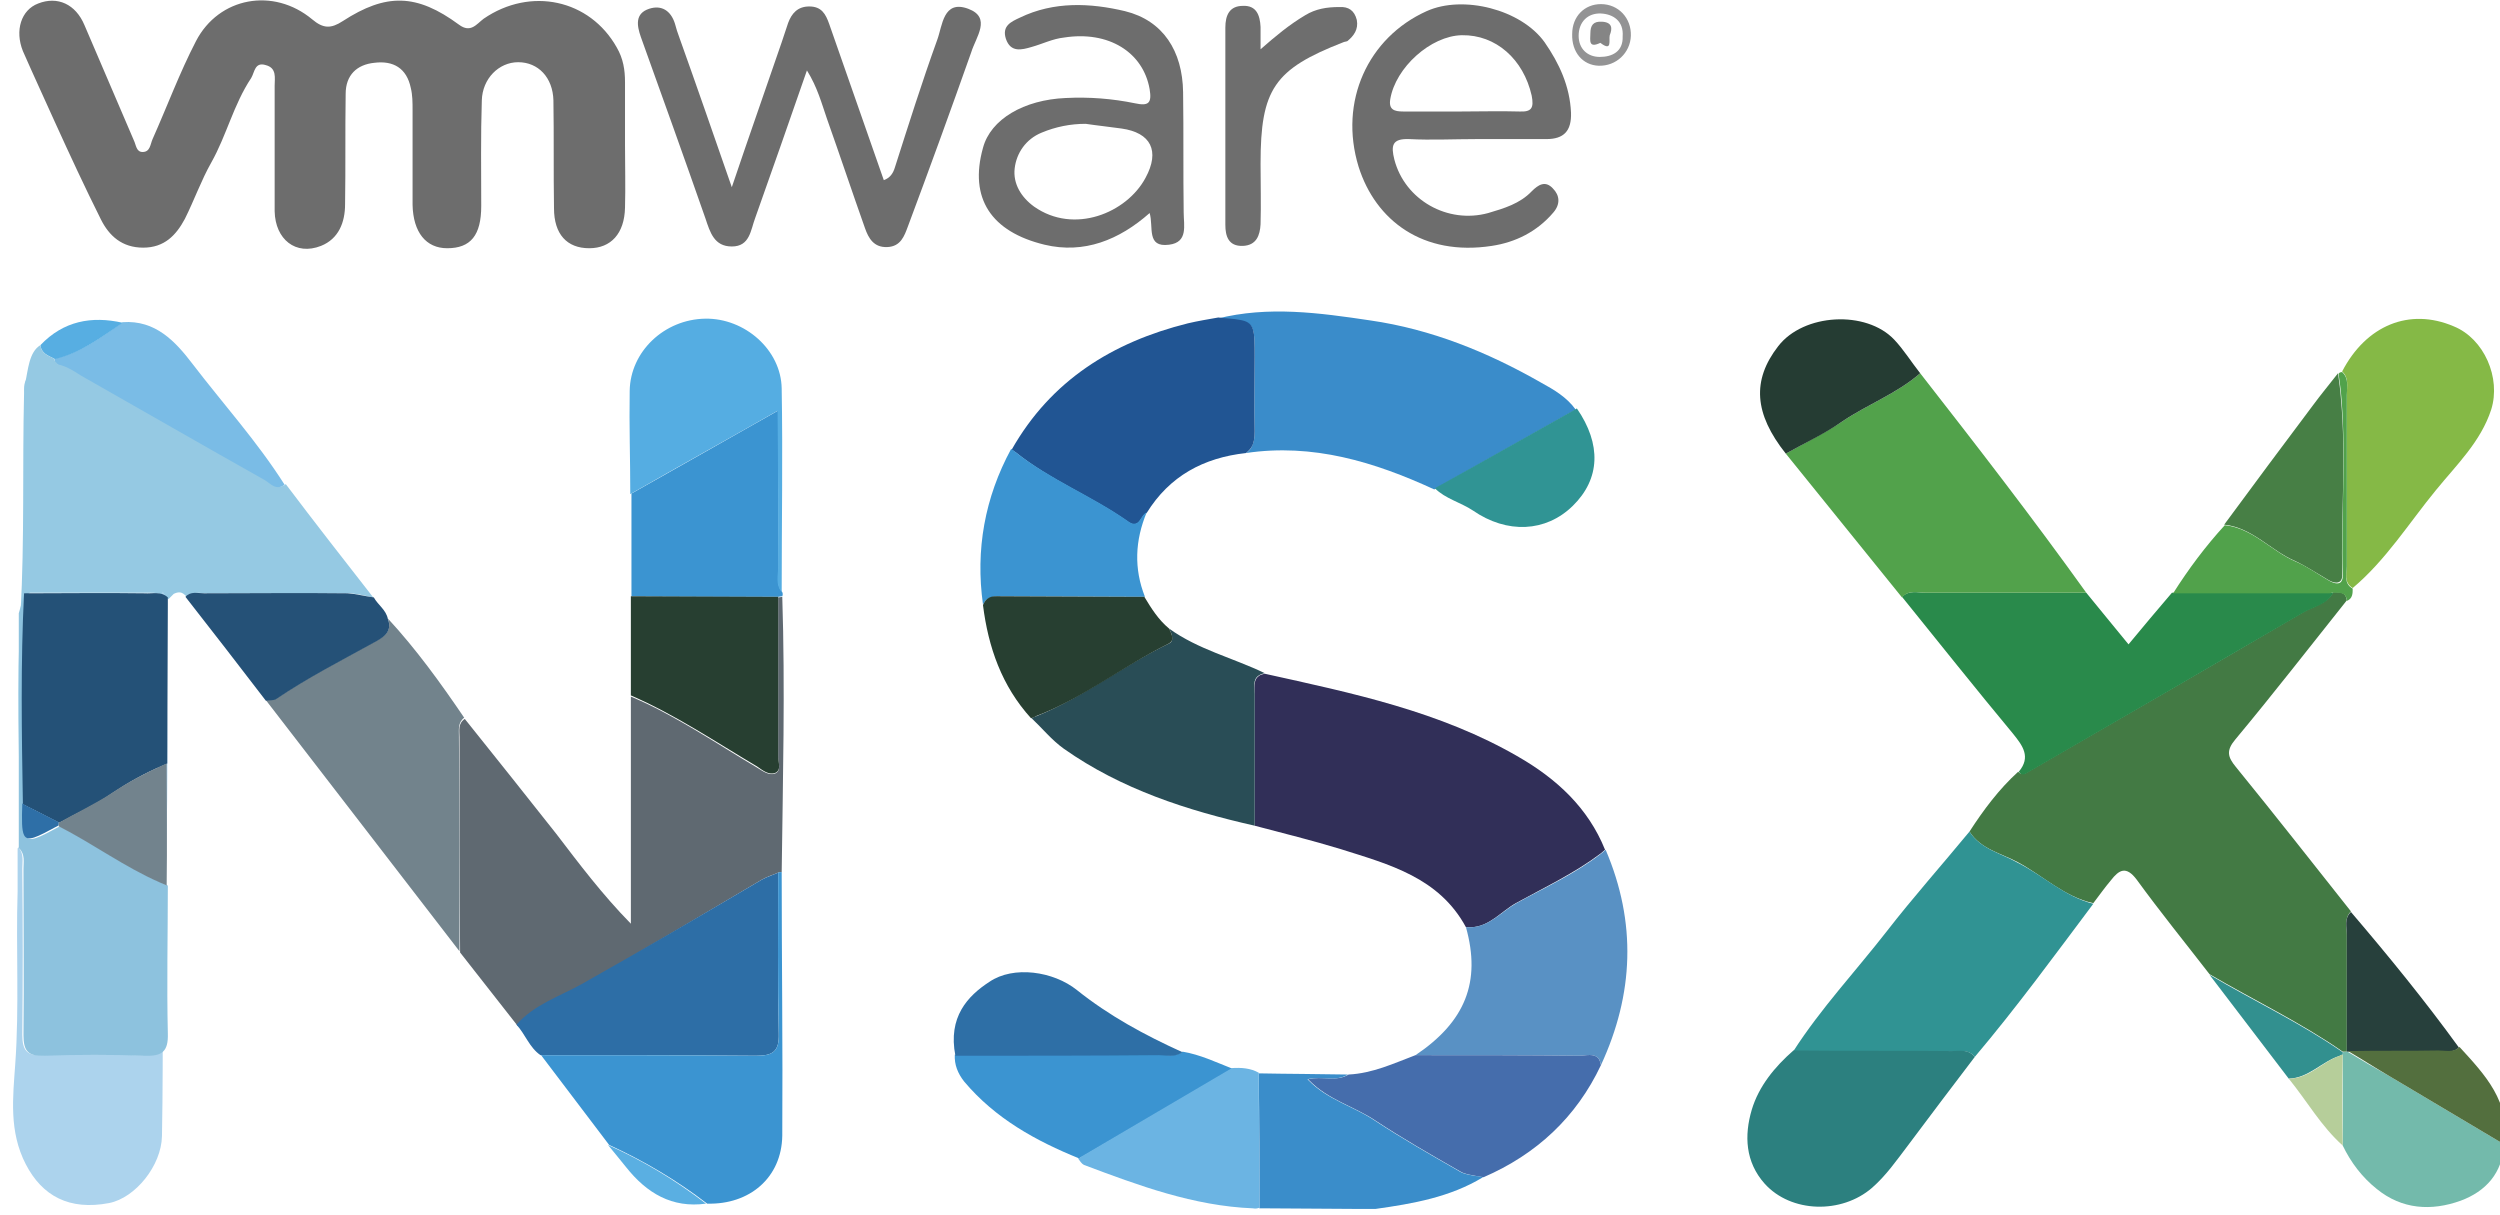 <?xml version="1.0" encoding="UTF-8" standalone="yes"?>
<svg version="1.1" id="Layer_1" xmlns="http://www.w3.org/2000/svg" xmlns:xlink="http://www.w3.org/1999/xlink" x="0px" y="0px" viewBox="6 9 426 207" style="enable-background:new 0 0 440.5 223.5;" xml:space="preserve">
  <style type="text/css">
	.st0{fill:#333333;}
	.st1{fill:#DC4814;}
	.st2{fill:#EFECEB;}
	.st3{fill:#F4F4F4;}
	.st4{fill:#CCCCCC;}
	.st5{fill:#ACACAC;}
	.st6{fill:#878787;}
	.st7{fill:#E04725;}
	.st8{fill:#3FB7E7;}
	.st9{fill:#00A0E0;}
	.st10{fill:#4C4D4F;}
	.st11{fill:#00A1E0;}
	.st12{fill:#02A1E0;}
	.st13{fill:#01A1E0;}
	.st14{fill:#4F5052;}
	.st15{fill:#4A8FE1;}
	.st16{fill:#36424A;}
	.st17{fill:#FEFEFE;}
	.st18{fill:#21BCE3;}
	.st19{fill:#BED13F;}
	.st20{fill:#BED03E;}
	.st21{fill:#949699;}
	.st22{fill:#939598;}
	.st23{fill:#95979A;}
	.st24{fill:#C0D244;}
	.st25{fill:#BCBDC0;}
	.st26{fill:#6E7072;}
	.st27{fill:#A8AAAC;}
	.st28{fill:#BED140;}
	.st29{fill:#D0D2D3;}
	.st30{fill:#C2D34D;}
	.st31{fill:#FEFEFD;}
	.st32{fill:#FBFBFB;}
	.st33{fill:#939498;}
	.st34{fill:#D1D2D4;}
	.st35{fill:#A7A8AC;}
	.st36{fill:#BDD13F;}
	.st37{fill:#6E6F71;}
	.st38{fill:#26BCE3;}
	.st39{fill:#BED03F;}
	.st40{fill:#BBBCC0;}
	.st41{fill:#BED040;}
	.st42{fill:#ECF0B0;}
	.st43{fill:#6D6D6D;}
	.st44{fill:#437A44;}
	.st45{fill:#5F6971;}
	.st46{fill:#95C9E3;}
	.st47{fill:#312F58;}
	.st48{fill:#3A8CCA;}
	.st49{fill:#298A4B;}
	.st50{fill:#52A24B;}
	.st51{fill:#309393;}
	.st52{fill:#215593;}
	.st53{fill:#72838C;}
	.st54{fill:#2D6EA6;}
	.st55{fill:#5991C4;}
	.st56{fill:#85B946;}
	.st57{fill:#294D56;}
	.st58{fill:#3B94D1;}
	.st59{fill:#ACD3ED;}
	.st60{fill:#2C807F;}
	.st61{fill:#456DAC;}
	.st62{fill:#273F31;}
	.st63{fill:#3A8DCA;}
	.st64{fill:#55ADE2;}
	.st65{fill:#73BAAB;}
	.st66{fill:#6BB4E3;}
	.st67{fill:#255177;}
	.st68{fill:#253C33;}
	.st69{fill:#477F45;}
	.st70{fill:#6E6E6E;}
	.st71{fill:#2E6FA6;}
	.st72{fill:#7ABCE6;}
	.st73{fill:#309494;}
	.st74{fill:#27403C;}
	.st75{fill:#51A24B;}
	.st76{fill:#536F3E;}
	.st77{fill:#32908F;}
	.st78{fill:#B6CE9A;}
	.st79{fill:#57AEE2;}
	.st80{fill:#5AAFE2;}
	.st81{fill:#939394;}
	.st82{fill:#8DC2DE;}
	.st83{fill:#245177;}
	.st84{fill:#72838D;}
	.st85{fill:#2E6FA7;}
	.st86{fill:#858585;}
	.st87{fill:#716F73;}
	.st88{fill:#4D8951;}
	.st89{fill:#A6D3EA;}
	.st90{fill:#3A3868;}
	.st91{fill:#717073;}
	.st92{fill:#1B995A;}
	.st93{fill:#717B83;}
	.st94{fill:#2BA3A4;}
	.st95{fill:#717074;}
	.st96{fill:#717173;}
	.st97{fill:#707B83;}
	.st98{fill:#67A3D1;}
	.st99{fill:#2B5B68;}
	.st100{fill:#B9DCF3;}
	.st101{fill:#2A4B38;}
	.st102{fill:#83939F;}
	.st103{fill:#9DCCE8;}
	.st104{fill:#85939C;}
	.st105{fill:#82929C;}
	.st106{fill:#40A6D5;}
	.st107{fill:#2B4B39;}
	.st108{fill:#28493A;}
	.st109{fill:#2EA3A7;}
	.st110{fill:#F8FCFC;}
	.st111{fill:#568F52;}
	.st112{fill:#94C453;}
	.st113{fill:#206289;}
	.st114{fill:#F1FBFD;}
	.st115{fill:#F6FDFE;}
	.st116{fill:#F8FCFB;}
	.st117{fill:#FAFDFB;}
	.st118{fill:#F4FCFD;}
	.st119{fill:#65AC62;}
	.st120{fill:#F8FAF3;}
	.st121{fill:#5EAD5A;}
	.st122{fill:#F6FCFA;}
	.st123{fill:#85C5B8;}
	.st124{fill:#3CA0D5;}
	.st125{fill:#727A80;}
	.st126{fill:#F6FCFD;}
	.st127{fill:#FEFEFA;}
	.st128{fill:#459ED2;}
	.st129{fill:#5DAE5B;}
	.st130{fill:#5E7F47;}
	.st131{fill:#FCFCFC;}
	.st132{fill:#C1DBED;}
	.st133{fill:#FBFDF8;}
	.st134{fill:#EBF5F7;}
	.st135{fill:#294949;}
	.st136{fill:#8FC8E5;}
	.st137{fill:#F7FCFC;}
	.st138{fill:#FCFEFA;}
	.st139{fill:#4E8A56;}
	.st140{fill:#64BDE8;}
	.st141{fill:#FEFDFA;}
	.st142{fill:#FBFDFC;}
	.st143{fill:#449DD5;}
	.st144{fill:#F6FBF7;}
	.st145{fill:#279A5B;}
	.st146{fill:#30493D;}
	.st147{fill:#F5FBF9;}
	.st148{fill:#35583B;}
	.st149{fill:#323C62;}
	.st150{fill:#F8FBF9;}
	.st151{fill:#E7EFF2;}
	.st152{fill:#8DC1B6;}
	.st153{fill:#FAFCFA;}
	.st154{fill:#F1FBF9;}
	.st155{fill:#F7FEFE;}
	.st156{fill:#FDFEFA;}
	.st157{fill:#31A1A1;}
	.st158{fill:#F9FEFD;}
	.st159{fill:#FAFAFC;}
	.st160{fill:#FDFCF8;}
	.st161{fill:#2D5C60;}
	.st162{fill:#FDFCF9;}
	.st163{fill:#F9FDFB;}
	.st164{fill:#518B58;}
	.st165{fill:#5A82AF;}
	.st166{fill:#FDFEF8;}
	.st167{fill:#244C40;}
	.st168{fill:#266495;}
	.st169{fill:#42A0D3;}
	.st170{fill:#5B80A9;}
	.st171{fill:#2E5B63;}
	.st172{fill:#FDFBF9;}
	.st173{fill:#F8FDFB;}
	.st174{fill:#FDFDF7;}
	.st175{fill:#F3F9FB;}
	.st176{fill:#309F96;}
	.st177{fill:#93C367;}
	.st178{fill:#3B3C68;}
	.st179{fill:#E0F1F9;}
	.st180{fill:#E4F6F9;}
	.st181{fill:#FEFEF9;}
	.st182{fill:#224C38;}
	.st183{fill:#498AB2;}
	.st184{fill:#FDFDF9;}
	.st185{fill:#F9FEFE;}
	.st186{fill:#F6FCF2;}
	.st187{fill:#FEFCF9;}
	.st188{fill:#EEFCFE;}
	.st189{fill:#FDFDF8;}
	.st190{fill:#FBFDFA;}
	.st191{fill:#275962;}
	.st192{fill:#FDFEF9;}
	.st193{fill:#F2F8F2;}
	.st194{fill:#F8FBFB;}
	.st195{fill:#8A8A8A;}
	.st196{fill:#F7FEFD;}
	.st197{fill:#EFF8FB;}
	.st198{fill:#FAFCFB;}
	.st199{fill:#E5F3F8;}
	.st200{fill:#ECF7FA;}
	.st201{fill:#FDFDF6;}
	.st202{fill:#F5FDFD;}
	.st203{fill:#7799BF;}
	.st204{fill:#5C8055;}
	.st205{fill:#6EAECC;}
	.st206{fill:#FEFEF7;}
	.st207{fill:#3282B5;}
	.st208{fill:#F3FCF5;}
	.st209{fill:#F4FAFB;}
	.st210{fill:#FEF8FA;}
	.st211{fill:#F5FCF9;}
	.st212{fill:#3C9392;}
	.st213{fill:#EBF6F6;}
	.st214{fill:#98BFD6;}
	.st215{fill:#FEFDF7;}
	.st216{fill:#658796;}
	.st217{fill:#EEF7F6;}
	.st218{fill:#FAFBF5;}
	.st219{fill:#F8FCF9;}
	.st220{fill:#FDFDF4;}
	.st221{fill:#FDFBF8;}
	.st222{fill:#FDFDF5;}
	.st223{fill:#EFF9FD;}
	.st224{fill:#FDFEF6;}
	.st225{fill:#37586D;}
	.st226{fill:#FDFEF5;}
	.st227{fill:#FDFBF6;}
	.st228{fill:#324A49;}
	.st229{fill:#F8F8F9;}
	.st230{fill:#CDF5CD;}
	.st231{fill:#FEFDF3;}
	.st232{fill:#ECFBFE;}
	.st233{fill:#C5C5C5;}
	.st234{fill:#6C6C6C;}
	.st235{fill:#498B4F;}
	.st236{fill:#478A4D;}
	.st237{fill:#4A884D;}
	.st238{fill:#429169;}
	.st239{fill:#3CA29D;}
	.st240{fill:#518654;}
	.st241{fill:#51855F;}
	.st242{fill:#289FA0;}
	.st243{fill:#448E49;}
	.st244{fill:#458B55;}
	.st245{fill:#568356;}
	.st246{fill:#89C9ED;}
	.st247{fill:#246081;}
	.st248{fill:#206186;}
	.st249{fill:#8EC8E9;}
	.st250{fill:#2B5D7D;}
	.st251{fill:#215F80;}
	.st252{fill:#A0D4EF;}
	.st253{fill:#A4D3F2;}
	.st254{fill:#245E84;}
	.st255{fill:#69BADA;}
	.st256{fill:#9AC9D1;}
	.st257{fill:#9AC7DD;}
	.st258{fill:#3B396C;}
	.st259{fill:#3A376D;}
	.st260{fill:#3D366C;}
	.st261{fill:#6A9BC9;}
	.st262{fill:#57B156;}
	.st263{fill:#2A9762;}
	.st264{fill:#139C59;}
	.st265{fill:#169A5E;}
	.st266{fill:#139C5D;}
	.st267{fill:#129652;}
	.st268{fill:#61839B;}
	.st269{fill:#637F92;}
	.st270{fill:#289193;}
	.st271{fill:#288F8D;}
	.st272{fill:#34A3A8;}
	.st273{fill:#23A7A5;}
	.st274{fill:#36A2A8;}
	.st275{fill:#32A1A0;}
	.st276{fill:#23A7A2;}
	.st277{fill:#249A96;}
	.st278{fill:#FCFCFD;}
	.st279{fill:#FDFDFD;}
	.st280{fill:#6B7B8C;}
	.st281{fill:#4C84B0;}
	.st282{fill:#4F81BA;}
	.st283{fill:#5280B6;}
	.st284{fill:#6CA1CE;}
	.st285{fill:#6CA0CF;}
	.st286{fill:#7AA4CC;}
	.st287{fill:#71A3D5;}
	.st288{fill:#6AA3C9;}
	.st289{fill:#6EA5D6;}
	.st290{fill:#6C97B9;}
	.st291{fill:#4F6684;}
	.st292{fill:#2D5D62;}
	.st293{fill:#275C5E;}
	.st294{fill:#2B5859;}
	.st295{fill:#285C5E;}
	.st296{fill:#9FCCE5;}
	.st297{fill:#BCDBEF;}
	.st298{fill:#B5DDF9;}
	.st299{fill:#234D37;}
	.st300{fill:#2E483A;}
	.st301{fill:#8294A2;}
	.st302{fill:#256286;}
	.st303{fill:#8095A3;}
	.st304{fill:#3FA6DA;}
	.st305{fill:#62BEEC;}
	.st306{fill:#40A7D6;}
	.st307{fill:#43A3DF;}
	.st308{fill:#274C3B;}
	.st309{fill:#4C9FC8;}
	.st310{fill:#234D32;}
	.st311{fill:#2C473D;}
	.st312{fill:#27572D;}
	.st313{fill:#2D473F;}
	.st314{fill:#22A69E;}
	.st315{fill:#22A1A1;}
	.st316{fill:#378E8D;}
	.st317{fill:#268C8A;}
	.st318{fill:#40817E;}
	.st319{fill:#528E4D;}
	.st320{fill:#94C15C;}
	.st321{fill:#518D4F;}
	.st322{fill:#4B954A;}
	.st323{fill:#95C350;}
	.st324{fill:#93C451;}
	.st325{fill:#90C147;}
	.st326{fill:#90B254;}
	.st327{fill:#1A6292;}
	.st328{fill:#2F82B5;}
	.st329{fill:#3FA7DA;}
	.st330{fill:#43A5D7;}
	.st331{fill:#51ADD8;}
	.st332{fill:#57B0E2;}
	.st333{fill:#4C95B8;}
	.st334{fill:#7BC2EB;}
	.st335{fill:#7BC2E8;}
	.st336{fill:#439DCE;}
	.st337{fill:#1A66A0;}
	.st338{fill:#429FD0;}
	.st339{fill:#22669E;}
	.st340{fill:#42A1D2;}
	.st341{fill:#42A6D7;}
	.st342{fill:#4EA6CD;}
	.st343{fill:#90B15F;}
	.st344{fill:#5EAF59;}
	.st345{fill:#1568A3;}
	.st346{fill:#44A4D8;}
	.st347{fill:#2D5F86;}
	.st348{fill:#82C6B7;}
	.st349{fill:#93C6B3;}
	.st350{fill:#81C7BD;}
	.st351{fill:#8CC3BB;}
	.st352{fill:#3EA0D1;}
	.st353{fill:#429ED2;}
	.st354{fill:#449DD7;}
	.st355{fill:#3AA1DA;}
	.st356{fill:#3D9FD7;}
	.st357{fill:#439DD3;}
	.st358{fill:#69A46E;}
	.st359{fill:#74B273;}
	.st360{fill:#58AB52;}
	.st361{fill:#325946;}
	.st362{fill:#214A49;}
	.st363{fill:#244B3F;}
	.st364{fill:#3181B4;}
	.st365{fill:#1DA3A4;}
	.st366{fill:#346E9F;}
	.st367{fill:#869197;}
	.st368{fill:#53B0EA;}
	.st369{fill:#5181C0;}
	.st370{fill:#1767A6;}
	.st371{fill:#3F9FD5;}
	.st372{fill:#399291;}
	.st373{fill:#27A2A7;}
	.st374{fill:#81969C;}
	.st375{fill:#46A4D7;}
	.st376{fill:#C7DCB8;}
	.st377{fill:#B5B5B5;}
	.st378{fill:#4F9A83;}
	.st379{fill:#63BDE8;}
	.st380{fill:#95C3E7;}
	.st381{fill:#1D618B;}
	.st382{fill:#1D6286;}
	.st383{fill:#3181B5;}
	.st384{fill:#249190;}
	.st385{fill:#2C9096;}
	.st386{fill:#23918E;}
	.st387{fill:#2E939A;}
	.st388{fill:#469DD6;}
	.st389{fill:#40A0D2;}
	.st390{fill:#4B82C0;}
	.st391{fill:#809398;}
	.st392{fill:#69BCE2;}
	.st393{fill:#5BBFEB;}
	.st394{fill:#5DBEF5;}
	.st395{fill:#42A6D8;}
	.st396{fill:#39A4DC;}
	.st397{fill:#94C356;}
	.st398{fill:#95C446;}
	.st399{fill:#2B83B5;}
	.st400{fill:#2A83B8;}
	.st401{fill:#3EA7DE;}
	.st402{fill:#37A8DF;}
	.st403{fill:#7CC9F7;}
	.st404{fill:#1568A7;}
	.st405{fill:#3EA7DD;}
	.st406{fill:#3AA9DA;}
	.st407{fill:#55B0E2;}
	.st408{fill:#5FAF60;}
	.st409{fill:#16639A;}
	.st410{fill:#16689E;}
	.st411{fill:#419FCE;}
	.st412{fill:#216186;}
	.st413{fill:#21607D;}
	.st414{fill:#3BA7DD;}
</style>
  <g>
    <path class="st43" d="M15.4,29.9c2.5,5.5,5.1,11.1,7.8,16.5c1.4,2.8,3.6,4.8,7.2,4.8c3.6,0,5.6-2.1,7.1-4.9&#xA;&#x9;&#x9;c1.6-3.2,2.8-6.6,4.5-9.6c2.6-4.6,3.8-9.9,6.8-14.4c0.6-1,0.6-2.8,2.5-2.2c1.9,0.5,1.5,2.2,1.5,3.5c0,7.1,0,14.3,0,21.4&#xA;&#x9;&#x9;c0.1,4.8,3.6,7.6,7.9,5.9c3-1.2,4.1-4,4.1-7.1c0.1-6.3,0-12.5,0.1-18.8c0-3.2,1.9-5,4.9-5.3c3.2-0.4,5.5,0.9,6.2,4.3&#xA;&#x9;&#x9;c0.3,1.2,0.3,2.5,0.3,3.8c0,5.4,0,10.7,0,16.1c0.1,4.7,2.3,7.4,5.9,7.4c4,0,5.8-2.2,5.8-7.2c0-6-0.1-12,0.1-18&#xA;&#x9;&#x9;c0.1-3.7,2.9-6.5,6.2-6.5c3.4,0,5.9,2.6,6,6.5c0.1,6.1,0,12.2,0.1,18.4c0,4.4,2.2,6.8,6,6.8c3.7,0,6-2.5,6.1-6.9&#xA;&#x9;&#x9;c0.1-3.6,0-7.1,0-10.7c0-3.6,0-7.1,0-10.7c0-2.1-0.3-4-1.4-5.9c-4.6-8.2-14.7-10.4-22.7-4.9c-1.2,0.9-2.2,2.5-4.2,1&#xA;&#x9;&#x9;C77,7.9,71.8,7.8,64.4,12.6c-2,1.3-3.3,1.3-5.2-0.3C52.6,6.8,43.3,8.5,39.4,16c-2.8,5.4-4.9,11.1-7.4,16.7&#xA;&#x9;&#x9;c-0.4,0.9-0.4,2.2-1.7,2.2c-1.1,0-1.1-1.2-1.5-2c-2.8-6.5-5.6-13.1-8.4-19.6c-1.5-3.6-4.6-5-7.9-3.7c-2.9,1.1-4,4.6-2.6,8.1&#xA;&#x9;&#x9;C11.7,21.8,13.6,25.9,15.4,29.9z"/>
    <path class="st44" d="M405.9,188.2c0-6.6,0-13.2,0-19.9c0-1.3-0.5-2.8,0.7-4c0,0,0,0,0,0c-6.5-8.2-13-16.5-19.6-24.6&#xA;&#x9;&#x9;c-1.4-1.7-1.7-2.8-0.1-4.7c6.5-7.8,12.7-15.8,19-23.7c0,0,0,0,0,0c-0.2-1.5-1.2-1.4-2.3-1.4c0,0,0,0,0,0c0,0,0,0,0,0&#xA;&#x9;&#x9;c-1.2,2.1-3.5,2.4-5.3,3.5c-15.5,9.1-31.1,18.1-46.7,27.1c-0.5,0.3-1.1,0.7-1.7,0c-3.3,3-5.9,6.5-8.3,10.2c1.9,3,5.4,3.7,8.2,5.2&#xA;&#x9;&#x9;c4.3,2.3,7.9,5.9,12.9,7c1-1.3,1.9-2.6,3-3.9c1.4-1.8,2.6-2.5,4.4-0.1c4,5.5,8.3,10.8,12.4,16.1c7.5,4.4,15.5,8.2,22.7,13.2&#xA;&#x9;&#x9;C405.4,188.2,405.6,188.2,405.9,188.2z"/>
    <path class="st44" d="M405.9,188.1C405.9,188.1,405.9,188.1,405.9,188.1L405.9,188.1C405.9,188.2,405.9,188.1,405.9,188.1z"/>
    <path class="st45" d="M135.8,158.9c0.9-0.5,1.8-0.8,2.8-1.2c0,0,0,0,0,0c0,0,0,0,0,0c0.2-0.1,0.4-0.1,0.6-0.1c0,0,0,0,0,0&#xA;&#x9;&#x9;c0.2-15.6,0.6-31.3,0.1-46.9c-0.2,0-0.4,0.1-0.7,0.1c0,0,0,0,0,0c0,0,0,0,0,0c0,9.1,0,18.1,0,27.2c0,0.9,0.6,2.3-0.5,2.8&#xA;&#x9;&#x9;c-1.1,0.4-2.1-0.4-3.1-1c-7.1-4.2-13.9-8.9-21.5-12.1c0,12.9,0,25.8,0,38.7c-4.9-5-8.8-10.2-12.7-15.3&#xA;&#x9;&#x9;c-5.2-6.6-10.4-13.1-15.6-19.6c-1.2,0.8-0.9,2-0.9,3.1c0,12.2,0,24.5,0.1,36.7c3.3,4.2,6.5,8.3,9.8,12.5c3-3.4,7.4-4.8,11.1-6.9&#xA;&#x9;&#x9;C115.5,170.9,125.7,164.9,135.8,158.9z"/>
    <path class="st46" d="M35.6,110.2c1.6-0.8,1.9,0.5,2.4,0.5c0,0,0,0,0,0c0.9-1,2.1-0.6,3.2-0.6c8,0,16-0.1,24,0&#xA;&#x9;&#x9;c1.5,0,2.9,0.4,4.4,0.7c0,0,0,0,0,0c-5-6.4-10-12.8-14.9-19.3c-1.4,1.1-2.4-0.3-3.3-0.8c-10.3-5.9-20.5-11.9-30.8-17.8&#xA;&#x9;&#x9;c-1.4-0.8-2.8-1.8-4.4-2c-1.8,0.8-2.9,3-5.3,2.3c0,0,0,0,0,0c0,0,0,0,0,0C10,74,10.1,75,10.1,76c-0.3,12.5,0.1,24.9-0.6,37.4&#xA;&#x9;&#x9;c-0.7,12.1-0.2,24.2-0.1,36.3c0,1.4-0.4,2.8,0.7,4c0,0,0,0,0,0c0,0,0,0,0,0c0,0,0.1-0.2,0.1-0.2c0-13.3,0-26.7,0-40&#xA;&#x9;&#x9;c0-1.2-0.5-2.6,0.9-3.5c0,0,0,0,0,0c6.7,0,13.4,0,20.2,0c1.3,0,2.2,0,3.4,1.1"/>
    <path class="st47" d="M256.7,167c3.1-0.1,5.1-2.7,7.6-4.1c4.9-2.7,10-5.1,14.5-8.5c0.2-0.2,0.5-0.4,0.7-0.6&#xA;&#x9;&#x9;c-2.9-7.2-8.3-12.1-14.7-15.8c-13.4-7.8-28.4-10.9-43.3-14.2c-0.4,0.1-0.8,0.2-1,0.4c-1,0.7-0.7,2.1-0.7,3.2c0,7.2,0,14.4,0,21.5&#xA;&#x9;&#x9;c0,0.3,0,0.6,0,0.8l0,0v0c4.9,1.3,9.8,2.5,14.7,4c8.2,2.6,16.7,4.8,21.3,13.3C256.1,167,256.4,167,256.7,167z"/>
    <path class="st48" d="M219.8,69.9c0,4.2-0.1,8.4,0,12.6c0,1-0.1,1.8-0.5,2.6c-0.2,0.4-0.5,0.8-1,1.1c0,0,0,0,0,0&#xA;&#x9;&#x9;c11.4-1.7,21.9,1.5,32.1,6.2c0.2-0.1,0.5-0.3,0.7-0.4c7.6-4.3,15.1-8.5,22.7-12.8c0.2-0.1,0.5-0.3,0.7-0.4c0,0,0,0,0,0&#xA;&#x9;&#x9;c-1.5-2.1-3.7-3.4-5.9-4.6c-9.1-5.2-18.7-9.1-29.1-10.6c-8.7-1.3-17.4-2.5-26.1-0.3c1.6,0.1,2.7,0.2,3.6,0.4&#xA;&#x9;&#x9;C219.8,63.9,219.8,65.1,219.8,69.9z"/>
    <path class="st49" d="M351.6,140.6c15.6-9,31.1-18,46.7-27.1c1.8-1.1,4.2-1.4,5.3-3.5c0,0,0,0,0,0c-0.2,0-0.4,0-0.7,0&#xA;&#x9;&#x9;c-8.9,0-17.9,0-26.8,0c-2.5,2.9-4.9,5.8-7.4,8.8c-2.5-3-4.8-5.9-7.2-8.8c0,0,0,0,0,0c-9.1,0-18.3,0-27.4,0c-1.3,0-2.8-0.5-4,0.7&#xA;&#x9;&#x9;c6.3,7.8,12.5,15.6,18.9,23.3c1.7,2.1,3.1,4,1,6.5v0C350.5,141.3,351.1,140.9,351.6,140.6z"/>
    <path class="st50" d="M334.1,110c9.1,0,18.3,0,27.4,0c0,0,0,0,0,0c-9.1-12.7-18.7-25.1-28.3-37.4c-4,3.5-9,5.3-13.4,8.3&#xA;&#x9;&#x9;c-3,2-6.3,3.6-9.5,5.4c6.6,8.2,13.2,16.3,19.8,24.5c0,0,0,0,0,0s0,0,0,0C331.2,109.5,332.7,110,334.1,110z"/>
    <path class="st51" d="M341.6,150.7c-4.7,5.7-9.6,11.2-14.1,17c-5.3,6.8-11.2,13.1-15.9,20.4c9,0,18,0,27,0.1c1.3,0,2.8-0.5,3.9,0.9&#xA;&#x9;&#x9;h0c7.1-8.4,13.6-17.3,20.2-26.1c0,0,0,0,0,0c-4.9-1.2-8.5-4.8-12.9-7C347,154.4,343.5,153.7,341.6,150.7z"/>
    <path class="st52" d="M198.2,97.9c0.8,0.6,1.3,0.5,1.7,0.2c0.6-0.5,0.9-1.5,1.5-1.7c0,0,0,0,0,0c3.9-6.3,9.7-9.4,16.9-10.2&#xA;&#x9;&#x9;c0,0,0,0,0,0c0.4-0.3,0.8-0.7,1-1.1c0.4-0.7,0.5-1.6,0.5-2.6c-0.1-4.2,0-8.4,0-12.6c0-4.8,0-6-2.6-6.4c-0.9-0.2-2-0.2-3.6-0.4&#xA;&#x9;&#x9;c-1.7,0.3-3.5,0.6-5.2,1c-12.8,3.2-23.3,9.7-30,21.5c0.2,0.2,0.4,0.3,0.7,0.5C184.9,90.8,192.1,93.6,198.2,97.9z"/>
    <path class="st53" d="M85.1,131.3c-4-5.9-8.2-11.7-13-16.9c0.9,2.4-1.1,3.3-2.4,4c-5.6,3.1-11.3,6-16.6,9.6&#xA;&#x9;&#x9;c-0.5,0.3-1.2,0.2-1.8,0.3c11,14.3,22,28.5,33,42.8c0-12.2,0-24.5-0.1-36.7C84.2,133.4,84,132.1,85.1,131.3z"/>
    <path class="st43" d="M171,10.5c-4.3-1.6-4.4,2.9-5.3,5.3c-2.6,7.2-4.9,14.5-7.2,21.7c-0.3,1-0.8,1.8-1.9,2.2&#xA;&#x9;&#x9;c-3.1-8.9-6.2-17.7-9.3-26.6c-0.6-1.7-1.3-3-3.4-3c-2,0-3,1.2-3.6,2.8c-0.4,1.1-0.7,2.2-1.1,3.3c-2.7,7.9-5.5,15.8-8.5,24.7&#xA;&#x9;&#x9;c-3.2-9.2-6-17.3-8.9-25.4c-0.3-0.8-0.6-1.7-0.8-2.5c-0.7-2.2-2.3-3.2-4.4-2.5c-2.4,0.8-2.1,2.8-1.4,4.8c3.7,10.3,7.4,20.6,11,30.9&#xA;&#x9;&#x9;c0.8,2.4,1.5,4.8,4.5,4.8c3.1,0,3.2-2.8,4-4.9c2.9-8.2,5.8-16.4,8.8-25.1c1.8,2.9,2.5,5.6,3.4,8.2c2.2,6.2,4.3,12.5,6.5,18.7&#xA;&#x9;&#x9;c0.6,1.7,1.5,3.3,3.8,3.2c2.3-0.1,2.9-1.9,3.5-3.5c3.7-9.9,7.3-19.8,10.8-29.7C172.3,15.3,175,12,171,10.5z"/>
    <path class="st54" d="M134.8,188.9c2.9,0,4-0.7,3.9-3.8c-0.2-9-0.1-17.9-0.1-26.9c0-0.2,0-0.4,0-0.5c0,0,0,0,0,0&#xA;&#x9;&#x9;c-0.9,0.4-1.9,0.7-2.8,1.2c-10.2,6-20.4,12-30.7,17.8c-3.8,2.1-8.1,3.5-11.1,6.9c1.5,1.6,2.2,3.9,4.1,5.2&#xA;&#x9;&#x9;C110.3,188.8,122.6,188.8,134.8,188.9z"/>
    <path class="st55" d="M275.1,188.9c1.1,0,2.5-0.5,3.3,0.5c0.2,0.2,0.3,0.6,0.4,1.1c5.6-12.1,6.1-24.3,0.8-36.7c0,0,0,0,0,0&#xA;&#x9;&#x9;c0,0,0,0,0,0c-0.2,0.2-0.5,0.4-0.7,0.6c-4.5,3.5-9.6,5.8-14.5,8.5c-2.5,1.4-4.5,3.9-7.6,4.1c-0.3,0-0.7,0-1,0&#xA;&#x9;&#x9;c2.6,9.3-0.1,16.1-8.6,21.8c0.5,0,1,0,1.5,0C257.5,188.8,266.3,188.8,275.1,188.9z"/>
    <path class="st56" d="M405.9,76.2c0,9.7,0,19.5,0,29.2c0,1.3-0.6,2.8,1,3.8c0,0,0,0,0,0c5.7-4.8,9.6-11.1,14.2-16.7&#xA;&#x9;&#x9;c3.5-4.3,7.6-8.2,9.4-13.7c1.7-5.4-1.2-12.1-6.4-14.2c-7.5-3.2-14.9-0.2-19,7.7c0,0,0,0,0,0C406.3,73.4,405.9,74.9,405.9,76.2z"/>
    <path class="st57" d="M219.8,148.8c0-7.2,0-14.4,0-21.5c0-1.1-0.4-2.5,0.7-3.2c0.3-0.2,0.6-0.3,1-0.4c-5.4-2.6-11.3-4-16.3-7.6&#xA;&#x9;&#x9;c0,0,0,0,0,0c0.2,0.4,0.4,0.8,0.5,1.2c0.1,0.6,0.1,1.1-0.6,1.4c-7.7,3.7-14.5,9.1-22.4,12.3c-0.3,0.1-0.6,0.2-0.9,0.4c0,0,0,0,0,0&#xA;&#x9;&#x9;c1.8,1.7,3.4,3.7,5.5,5.2c9.8,6.9,21,10.5,32.5,13.1l0,0C219.8,149.4,219.8,149.1,219.8,148.8z"/>
    <path class="st58" d="M139.2,157.6c-0.2,0-0.4,0-0.6,0.1c0,0,0,0,0,0c0,0.2,0,0.4,0,0.5c0,9-0.1,17.9,0.1,26.9&#xA;&#x9;&#x9;c0.1,3.1-1,3.8-3.9,3.8c-12.2-0.1-24.4-0.1-36.6-0.1c3.9,5.1,7.7,10.2,11.6,15.3c5.9,2.7,11.5,6,16.7,10h0&#xA;&#x9;&#x9;c7.2,0.2,12.7-4.4,12.8-11.6C139.4,187.6,139.2,172.6,139.2,157.6L139.2,157.6C139.2,157.6,139.2,157.6,139.2,157.6z"/>
    <path class="st59" d="M33.6,110.8C33.6,110.8,33.6,110.8,33.6,110.8c0,0,0,0.1,0,0.1c0,8.1,0,16.1,0,24.2c0,1.3,0.5,2.8-0.7,3.9&#xA;&#x9;&#x9;l0,0c0,6.9,0,13.9,0.1,20.8c0,0,0,0,0,0c0,0,0,0,0,0c0,8.4-0.2,16.8,0,25.2c0.1,3.1-0.9,3.9-3.7,3.8c-5.4-0.2-10.8-0.2-16.2,0&#xA;&#x9;&#x9;c-2.5,0.1-3.3-0.8-3.3-3.5c0.1-9.4,0.1-18.9,0-28.3c0-1.2,0.3-2.5-0.6-3.5c0,0,0-0.1-0.1-0.1c0,0,0,0,0,0c0,0-0.1,0.2-0.1,0.2&#xA;&#x9;&#x9;c0,0,0,0,0,0c0,2.4,0,4.9,0,7.3c-0.3,9.8,0.3,19.6-0.4,29.4c-0.4,5.7-1.1,11.5,1.8,17.1c2.8,5.4,7.4,7.9,14.2,6.6&#xA;&#x9;&#x9;c4.5-0.9,8.9-6.4,9-11.4c0.3-15.4-0.1-30.8,0.6-46.3c0.6-14.1,0.2-28.3,0.1-42.5c0-1.4,0.4-2.8-0.6-4c0,0,0,0,0,0&#xA;&#x9;&#x9;C33.6,110.2,33.6,110.5,33.6,110.8z"/>
    <path class="st60" d="M338.6,188.1c-9-0.1-18,0-27-0.1c-3.2,2.8-5.9,6.1-7.1,10.1c-1.3,4.4-1.1,8.9,2.2,12.6&#xA;&#x9;&#x9;c4.5,5,13.1,5.2,18.3,0.7c2.4-2.1,4.2-4.7,6.1-7.2c3.8-5.1,7.6-10.1,11.4-15.1C341.4,187.7,339.9,188.1,338.6,188.1z"/>
    <path class="st43" d="M249.1,10.9c-10,4.5-15,15.4-11.6,26.5c2.9,9.2,11,15.3,22.7,13.5c4-0.6,7.7-2.4,10.5-5.7&#xA;&#x9;&#x9;c1.2-1.4,1.1-2.9-0.1-4.1c-1.3-1.4-2.5-0.6-3.6,0.5c-2,2.1-4.7,2.9-7.4,3.7c-6.9,1.9-14.2-2.2-16-9.1c-0.6-2.4-0.4-3.6,2.5-3.5&#xA;&#x9;&#x9;c3.8,0.2,7.7,0,11.5,0c4,0,7.9,0,11.9,0c3,0,4.3-1.4,4.2-4.5c-0.2-4.5-2-8.4-4.5-12C265.2,10.6,255.3,8.1,249.1,10.9z M264.9,28&#xA;&#x9;&#x9;c-3.3-0.1-6.6,0-9.9,0c-3.3,0-6.6,0-9.9,0c-1.5,0-2.5-0.3-2.2-2.1c0.9-5.4,6.9-10.8,12.2-10.9c5.8-0.1,10.5,4.1,11.9,10.3&#xA;&#x9;&#x9;C267.4,27.4,267,28.1,264.9,28z"/>
    <path class="st43" d="M207.6,24.7c-0.1-7-3.4-12.2-9.9-13.8c-5.9-1.4-12.1-1.7-17.9,1.1c-1.5,0.7-3.1,1.4-2.4,3.6&#xA;&#x9;&#x9;c0.8,2.4,2.7,1.9,4.4,1.4c1.8-0.5,3.6-1.4,5.5-1.6c7.6-1.2,13.5,2.5,14.6,8.8c0.4,2.4-0.2,2.9-2.5,2.4c-3.9-0.8-7.8-1.1-11.8-0.9&#xA;&#x9;&#x9;c-7.1,0.3-12.8,3.6-14.1,8.5c-2.4,8.6,1.4,14.3,10.5,16.5c6.7,1.6,12.7-0.8,17.9-5.4c0.7,2.4-0.6,5.9,3.3,5.4&#xA;&#x9;&#x9;c3.3-0.4,2.5-3.3,2.5-5.5C207.6,38.5,207.7,31.6,207.6,24.7z M201.2,39.3c-3.2,6-12.2,9.7-19,4.9c-2.2-1.6-3.6-3.9-3.3-6.5&#xA;&#x9;&#x9;c0.3-2.6,1.9-5,4.6-6.1c2.4-1,4.9-1.5,7.5-1.5c2,0.3,4,0.5,6.1,0.8C202.1,31.6,203.7,34.7,201.2,39.3z"/>
    <path class="st58" d="M138.6,110.7C138.6,110.7,138.6,110.7,138.6,110.7c0.2,0,0.4-0.1,0.7-0.1c0.1-0.2,0.1-0.5,0-0.7&#xA;&#x9;&#x9;c-1.1-1.3-0.6-2.9-0.6-4.4c-0.1-8.7,0-17.5,0-26.6c-8.7,4.9-16.9,9.6-25.1,14.2v0c0,5.8,0,11.7,0,17.5&#xA;&#x9;&#x9;C121.8,110.7,130.1,110.7,138.6,110.7C138.5,110.7,138.6,110.7,138.6,110.7z"/>
    <path class="st61" d="M228.9,192.9c0.1,0.1,0.1,0.1,0.2,0.2c3.2,3.3,7.6,4.4,11.2,6.8c4.7,3.1,9.6,5.9,14.5,8.7&#xA;&#x9;&#x9;c0.8,0.5,1.8,0.6,2.8,0.8c0.4,0.1,0.8,0.1,1.2,0.2c9-3.9,15.8-10.2,20-19.1c-0.1-0.5-0.2-0.8-0.4-1.1c-0.8-1-2.2-0.5-3.3-0.5&#xA;&#x9;&#x9;c-8.8-0.1-17.6-0.1-26.4-0.1c-0.5,0-1,0-1.5,0c-3.7,1.4-7.3,3.1-11.4,3.3C233.7,193.4,231.3,192.3,228.9,192.9z"/>
    <path class="st62" d="M138.1,140.7c1.1-0.5,0.5-1.8,0.5-2.8c0-9.1,0-18.1,0-27.2c0,0,0,0,0,0c0,0-0.1,0-0.1,0&#xA;&#x9;&#x9;c-8.3,0-16.7-0.1-25-0.1c0,5.6,0,11.3,0,16.9c7.6,3.3,14.4,7.9,21.5,12.1C136,140.3,137,141.1,138.1,140.7z"/>
    <path class="st63" d="M220.6,214.3c0,0.1,0,0.2,0,0.3c0,0.1,0,0.2,0,0.3c0,0,0,0,0,0c0.3,0,0.7,0,1,0c5.1,0,10.2,0.1,15.3,0.1&#xA;&#x9;&#x9;c1.2,0,2.3,0,3.5,0c6.4-0.9,12.7-2,18.3-5.4v0c-0.4-0.1-0.8-0.2-1.2-0.2c-1-0.2-2-0.3-2.8-0.8c-4.9-2.8-9.8-5.6-14.5-8.7&#xA;&#x9;&#x9;c-3.6-2.4-8-3.5-11.2-6.8c-0.1-0.1-0.1-0.1-0.2-0.2c2.4-0.6,4.8,0.5,6.9-0.8c-5.1-0.1-10.2-0.1-15.2-0.2c0,0.3,0,0.6,0,0.9&#xA;&#x9;&#x9;C220.6,200,220.6,207.1,220.6,214.3z"/>
    <path class="st64" d="M138.6,105.5c0,1.5-0.5,3.1,0.6,4.4c0-11.6,0.2-23.2,0-34.7c-0.1-6.6-6.3-12-13-11.9&#xA;&#x9;&#x9;c-7,0.1-12.8,5.6-12.9,12.3c-0.1,5.9,0.1,11.7,0.1,17.6c0,0,0,0,0,0c8.2-4.7,16.5-9.3,25.1-14.2C138.6,88,138.6,96.8,138.6,105.5z"/>
    <path class="st58" d="M215,191.7c0.3-0.2,0.6-0.4,1-0.6c0,0,0,0,0,0c-2.8-1.1-5.5-2.4-8.5-2.9c-0.2,0.2-0.5,0.3-0.8,0.4&#xA;&#x9;&#x9;c-1,0.4-2.2,0.1-3.3,0.1c-11.3,0-22.6,0-33.9,0c-0.3,0-0.6,0-0.8,0c0,0,0,0,0,0c-0.1,1.7,0.5,3.2,1.6,4.6&#xA;&#x9;&#x9;c5.3,6.3,12.2,10.1,19.6,13.1c0.2-0.1,0.4-0.3,0.7-0.4C198.7,201.3,206.9,196.5,215,191.7z"/>
    <path class="st58" d="M174.4,111c0.6-0.4,1.5-0.4,2.3-0.4c7.9,0,15.7,0.1,23.6,0.1c0.3,0,0.5,0,0.8,0c0,0,0,0,0,0&#xA;&#x9;&#x9;c-1.9-4.8-1.7-9.6,0.3-14.4c0,0,0,0,0,0c0,0,0,0,0,0c0,0,0,0,0,0c-0.7,0.3-1,1.3-1.5,1.7c-0.4,0.3-0.9,0.4-1.7-0.2&#xA;&#x9;&#x9;c-6.1-4.3-13.3-7.1-19.2-11.8c-0.2-0.2-0.4-0.3-0.7-0.5c-4.5,8.3-6.1,17.2-4.8,26.5C173.8,111.5,174,111.2,174.4,111z"/>
    <path class="st65" d="M406,188.2C406,188.2,405.9,188.2,406,188.2C405.9,188.1,405.9,188.2,406,188.2c-0.3,0-0.6,0.1-0.8,0.1&#xA;&#x9;&#x9;c0,0.1,0,0.2,0,0.2c0,0.1,0,0.2,0,0.2c0,0,0,0,0,0c0,0,0,0,0,0c0,5.2,0,10.3,0,15.5c0,0,0,0,0,0c0,0,0,0,0,0&#xA;&#x9;&#x9;c1.4,2.9,3.3,5.4,5.8,7.4c4.3,3.5,9.3,3.8,14.3,2c4.3-1.6,7.1-4.7,7.4-9.6c-6.5-3.9-13-7.7-19.5-11.6&#xA;&#x9;&#x9;C410.7,191,408.3,189.6,406,188.2z"/>
    <path class="st62" d="M205.1,118.7c0.7-0.4,0.8-0.9,0.6-1.4c-0.1-0.4-0.3-0.8-0.5-1.2c0,0,0,0,0,0c-1.8-1.5-3-3.4-4.2-5.4&#xA;&#x9;&#x9;c0,0,0,0,0,0c-0.3,0-0.5,0-0.8,0c-7.9,0-15.7-0.1-23.6-0.1c-0.8,0-1.7-0.1-2.3,0.4c-0.3,0.2-0.6,0.6-0.8,1.1&#xA;&#x9;&#x9;c0.9,7.2,3.2,13.8,8.2,19.3c0,0,0,0,0,0c0.3-0.1,0.6-0.2,0.9-0.4C190.7,127.9,197.4,122.5,205.1,118.7z"/>
    <path class="st66" d="M220.6,214.8c0-0.1,0-0.2,0-0.3c0-0.1,0-0.2,0-0.3c0-7.2-0.1-14.3-0.1-21.5c0-0.3,0-0.6,0-0.9&#xA;&#x9;&#x9;c-1.4-0.8-3-0.9-4.6-0.8c0,0,0,0,0,0c-0.3,0.2-0.6,0.4-1,0.6c-8.2,4.8-16.3,9.6-24.5,14.4c-0.2,0.1-0.4,0.3-0.7,0.4&#xA;&#x9;&#x9;c0.3,0.4,0.6,0.9,1,1.1c9.3,3.5,18.7,7,28.8,7.4C220,215,220.3,214.9,220.6,214.8C220.6,214.8,220.6,214.8,220.6,214.8z"/>
    <path class="st67" d="M69.7,118.5c1.3-0.7,3.3-1.7,2.4-4c-0.3-1.6-1.7-2.4-2.4-3.7c0,0,0,0,0,0c-1.5-0.2-3-0.6-4.5-0.7&#xA;&#x9;&#x9;c-8.1-0.1-16.3,0-24.4,0c-1.1,0-2.3-0.4-3.2,0.6c0,0,0,0,0,0c4.6,5.9,9.2,11.8,13.7,17.7c0.6-0.1,1.4,0,1.8-0.3&#xA;&#x9;&#x9;C58.4,124.5,64.1,121.6,69.7,118.5z"/>
    <path class="st68" d="M333.2,72.6c-1.5-1.9-2.8-4-4.4-5.7c-4.8-5.1-15.5-4.5-19.8,1.1c-4.5,5.8-4.1,11.5,1.3,18.3&#xA;&#x9;&#x9;c3.2-1.8,6.5-3.3,9.5-5.4C324.2,77.9,329.2,76.1,333.2,72.6z"/>
    <path class="st69" d="M402.7,107.8c1,0.6,2,0.7,2.3-0.1c0.1-0.2,0.1-0.5,0.1-0.8c-0.2-10,0.7-20-0.2-29.9c-0.1-1.5-0.3-2.9-0.5-4.4&#xA;&#x9;&#x9;c-1.4,1.8-2.9,3.6-4.3,5.5c-5.1,6.8-10.1,13.5-15.1,20.3c4.8,0.5,7.9,4.4,12.1,6.2C399,105.5,400.8,106.7,402.7,107.8z"/>
    <path class="st70" d="M237.2,12.4c-0.4-1.6-1.4-2.3-3-2.2c-2.1,0-4,0.3-5.8,1.4c-2.7,1.6-5.1,3.6-7.6,5.8c0-1.3,0-2.5,0-3.8&#xA;&#x9;&#x9;c-0.1-2-0.7-3.7-3-3.6c-2.3,0-3,1.6-3,3.7c0,11.2,0,22.4,0,33.6c0,1.9,0.5,3.7,3,3.6c2.3-0.1,2.9-1.8,3-3.7c0.1-3.4,0-6.9,0-10.3&#xA;&#x9;&#x9;c0-12.7,2.3-16.1,14.1-20.7c0.2-0.1,0.5-0.1,0.7-0.2C236.7,15.1,237.5,14,237.2,12.4z"/>
    <path class="st71" d="M203.4,188.8c1.1,0,2.2,0.3,3.3-0.1c0.3-0.1,0.5-0.2,0.8-0.4c-6.4-2.9-12.5-6.2-18-10.6&#xA;&#x9;&#x9;c-4-3.2-10.8-4.2-14.9-1.4c-3.7,2.4-7.1,6-5.8,12.6h0c0.3,0,0.6,0,0.8,0C180.9,188.9,192.2,188.9,203.4,188.8z"/>
    <path class="st72" d="M15.3,70.4c0,0.2,0,0.4,0,0.6c1.7,0.2,3.1,1.1,4.5,2c10.4,5.9,20.8,11.9,31.3,17.8c0.9,0.5,1.9,1.9,3.4,0.8&#xA;&#x9;&#x9;C49.8,84.2,44,77.8,38.8,71c-2.9-3.8-6.3-7.5-11.9-7.1c-3.6,2.5-7.1,5.2-11.6,6.2C15.3,70.2,15.3,70.3,15.3,70.4z"/>
    <path class="st73" d="M251.2,91.8c-0.2,0.1-0.5,0.3-0.7,0.4c1.8,1.8,4.4,2.4,6.5,3.8c5.8,4,12.4,3.7,17-0.8&#xA;&#x9;&#x9;c4.7-4.6,4.9-10.5,0.7-16.6c0,0,0,0,0,0c-0.2,0.1-0.5,0.3-0.7,0.4C266.3,83.3,258.8,87.6,251.2,91.8z"/>
    <path class="st74" d="M405.9,168.3c0,6.6,0,13.2,0,19.9l0,0c0,0,0.1,0,0.1,0c0,0,0,0,0.1,0c0.1,0,0.3,0,0.4,0c5,0,10,0,14.9-0.1&#xA;&#x9;&#x9;c1.2,0,2.6,0.4,3.6-0.6c0,0,0,0,0,0c-5.8-8-12-15.6-18.4-23.1c0,0,0,0,0,0C405.4,165.5,405.9,167,405.9,168.3z"/>
    <path class="st75" d="M403.6,110C403.6,110,403.6,110,403.6,110c1.1,0,2.2-0.1,2.3,1.4c0,0,0,0,0,0c1-0.4,1-1.3,1-2.1c0,0,0,0,0,0&#xA;&#x9;&#x9;c-1.6-0.9-1-2.5-1-3.8c0-9.7,0-19.5,0-29.2c0-1.3,0.4-2.8-0.8-3.9c0,0,0,0,0,0c-0.3,0-0.5,0.1-0.6,0.3c0,0,0,0,0,0&#xA;&#x9;&#x9;c0.2,1.5,0.4,2.9,0.5,4.4c0.8,10-0.1,19.9,0.2,29.9c0,0.3,0,0.6-0.1,0.8c-0.3,0.9-1.3,0.7-2.3,0.1c-1.9-1.1-3.7-2.4-5.6-3.2&#xA;&#x9;&#x9;c-4.2-1.8-7.3-5.7-12.1-6.2c-3.3,3.6-6.2,7.5-8.8,11.6c8.9,0,17.9,0,26.8,0C403.2,110,403.4,110,403.6,110z"/>
    <path class="st76" d="M425.1,187.4c-1,1-2.4,0.6-3.6,0.6c-5,0.1-10,0-14.9,0.1c-0.1,0-0.3,0-0.4,0c0,0,0,0-0.1,0c0,0-0.1,0-0.1,0&#xA;&#x9;&#x9;c0,0,0,0,0,0c0,0,0,0,0.1,0c2.4,1.4,4.7,2.9,7.1,4.3c6.5,3.9,13,7.7,19.5,11.6C433.9,196.8,429.4,192.1,425.1,187.4&#xA;&#x9;&#x9;C425.1,187.4,425.1,187.4,425.1,187.4z"/>
    <path class="st77" d="M405.2,188.7C405.2,188.7,405.2,188.7,405.2,188.7c0-0.1,0-0.2,0-0.2c0-0.1,0-0.2,0-0.2&#xA;&#x9;&#x9;c-7.2-5-15.1-8.7-22.7-13.2c0,0,0,0,0,0c4.5,5.9,9,11.8,13.5,17.7c3.4-0.1,5.6-2.9,8.7-3.9C404.8,188.8,405,188.8,405.2,188.7z"/>
    <path class="st78" d="M405.2,188.7C405.2,188.7,405.2,188.7,405.2,188.7c-0.2,0-0.4,0.1-0.5,0.2c-3,1-5.2,3.9-8.7,3.9&#xA;&#x9;&#x9;c3.1,3.8,5.5,8.1,9.2,11.4c0,0,0,0,0,0C405.1,199.1,405.1,193.9,405.2,188.7z"/>
    <path class="st79" d="M15.2,70.1c0,0,0.1,0,0.1,0.1v0c4.4-1,7.9-3.7,11.6-6.2c-5.3-1.2-10.1-0.3-14,3.8&#xA;&#x9;&#x9;C13,69.2,14.2,69.6,15.2,70.1z"/>
    <path class="st80" d="M112.7,207.9c3.5,4.4,7.8,7,13.6,6.2c0,0,0,0,0,0c-5.2-4-10.7-7.3-16.7-10&#xA;&#x9;&#x9;C110.7,205.4,111.7,206.7,112.7,207.9z"/>
    <path class="st81" d="M278.8,9.7c-2.8,0-4.9,2.1-4.9,5.1c-0.1,3.1,1.8,5.3,4.5,5.4c3,0.1,5.4-2.2,5.5-5.1&#xA;&#x9;&#x9;C284,12.1,281.8,9.7,278.8,9.7z M278.6,18.7c-2.1,0-3.6-1.4-3.6-3.6c0-2.4,1.6-3.9,3.8-3.8c2.1,0.1,3.9,1.3,3.7,3.9&#xA;&#x9;&#x9;C282.6,17.8,280.7,18.7,278.6,18.7z"/>
    <path class="st46" d="M16,71.3c0-0.2-0.7-0.7-0.7-0.9c0-0.1,0-0.1,0-0.2v0c0,0-0.1,0-0.1-0.1c-1-0.5-2.2-0.9-2.3-2.3&#xA;&#x9;&#x9;c-2,1.2-2.1,4.3-2.6,6.4c0,0,4-0.3,4-0.3C16.6,74.6,14.3,72.1,16,71.3z"/>
    <path class="st82" d="M9.2,113.5c0,13.3,0,26.7,0,40c0,0,0,0,0,0c0,0,0,0.1,0.1,0.1c1,1,0.7,2.3,0.7,3.5c0,9.4,0.1,18.9,0,28.3&#xA;&#x9;&#x9;c0,2.7,0.8,3.6,3.5,3.5c5.7-0.2,11.5-0.2,17.2,0c2.9,0.1,4-0.7,3.9-3.8c-0.2-8.4,0-16.8,0-25.2c0,0,0,0,0,0&#xA;&#x9;&#x9;c-0.4-0.2-0.8-0.3-1.1-0.5c-6.1-2.7-11.4-6.6-17.3-9.6c-3.7,2-5.2,2.8-5.8,1.6c-0.4-0.8-0.3-2.5-0.3-5.4h0c-0.2-12-0.4-24,0.1-36"/>
    <path class="st83" d="M9.9,146c0.1,0.1,0.2,0.1,0.3,0.2c0.3,0.1,0.5,0.3,0.8,0.4c1.7,0.9,3.4,1.7,5.1,2.6c3.1-1.7,6.3-3.1,9.1-5.1&#xA;&#x9;&#x9;c2.7-1.8,5.4-3.3,8.4-4.6c0.3-0.1,0.6-0.3,0.9-0.4c0,0,0,0,0,0c0,0,0,0,0,0l0,0c0-9.1,0.1-18.2,0.1-27.2c0-0.2,0-0.5,0-0.7&#xA;&#x9;&#x9;c0-0.1,0-0.3,0-0.4c-1.2-1.1-2.6-0.6-4-0.7c-6.8-0.1-13.6,0-20.5,0c0,0,0,0,0,0C9.5,122,9.7,134,9.9,146z"/>
    <path class="st84" d="M34.4,139.1c-0.3,0.1-0.6,0.3-0.9,0.4c-2.9,1.3-5.7,2.8-8.4,4.6c-2.9,1.9-6.1,3.4-9.1,5.1c0,0.1,0,0.1,0,0.2&#xA;&#x9;&#x9;c0,0,0,0.1,0,0.1c0,0.1,0,0.2,0,0.3c0,0,0,0,0,0c5.9,3,11.3,7,17.3,9.6c0.4,0.2,0.8,0.3,1.1,0.5c0,0,0,0,0,0&#xA;&#x9;&#x9;C34.5,153,34.4,146,34.4,139.1C34.4,139.1,34.4,139.1,34.4,139.1C34.4,139.1,34.4,139.1,34.4,139.1z"/>
    <path class="st85" d="M16,149.4c0,0,0-0.1,0-0.1c0-0.1,0-0.1,0-0.2c-1.7-0.9-3.4-1.7-5.1-2.6c-0.3-0.1-0.5-0.3-0.8-0.4&#xA;&#x9;&#x9;c-0.1-0.1-0.2-0.1-0.3-0.2h0c-0.1,2.9-0.1,4.6,0.3,5.4c0.6,1.2,2.1,0.4,5.8-1.6c0,0,0,0,0,0C16,149.7,16,149.5,16,149.4z"/>
    <path class="st86" d="M279,12.7c-1.5-0.1-2,0.6-2,2c0,1.1-0.4,2.6,1.7,1.6c2.1,1.6,1.4-0.5,1.6-1.3C280.8,13.8,280.7,12.8,279,12.7&#xA;&#x9;&#x9;z"/>
  </g>
</svg>
